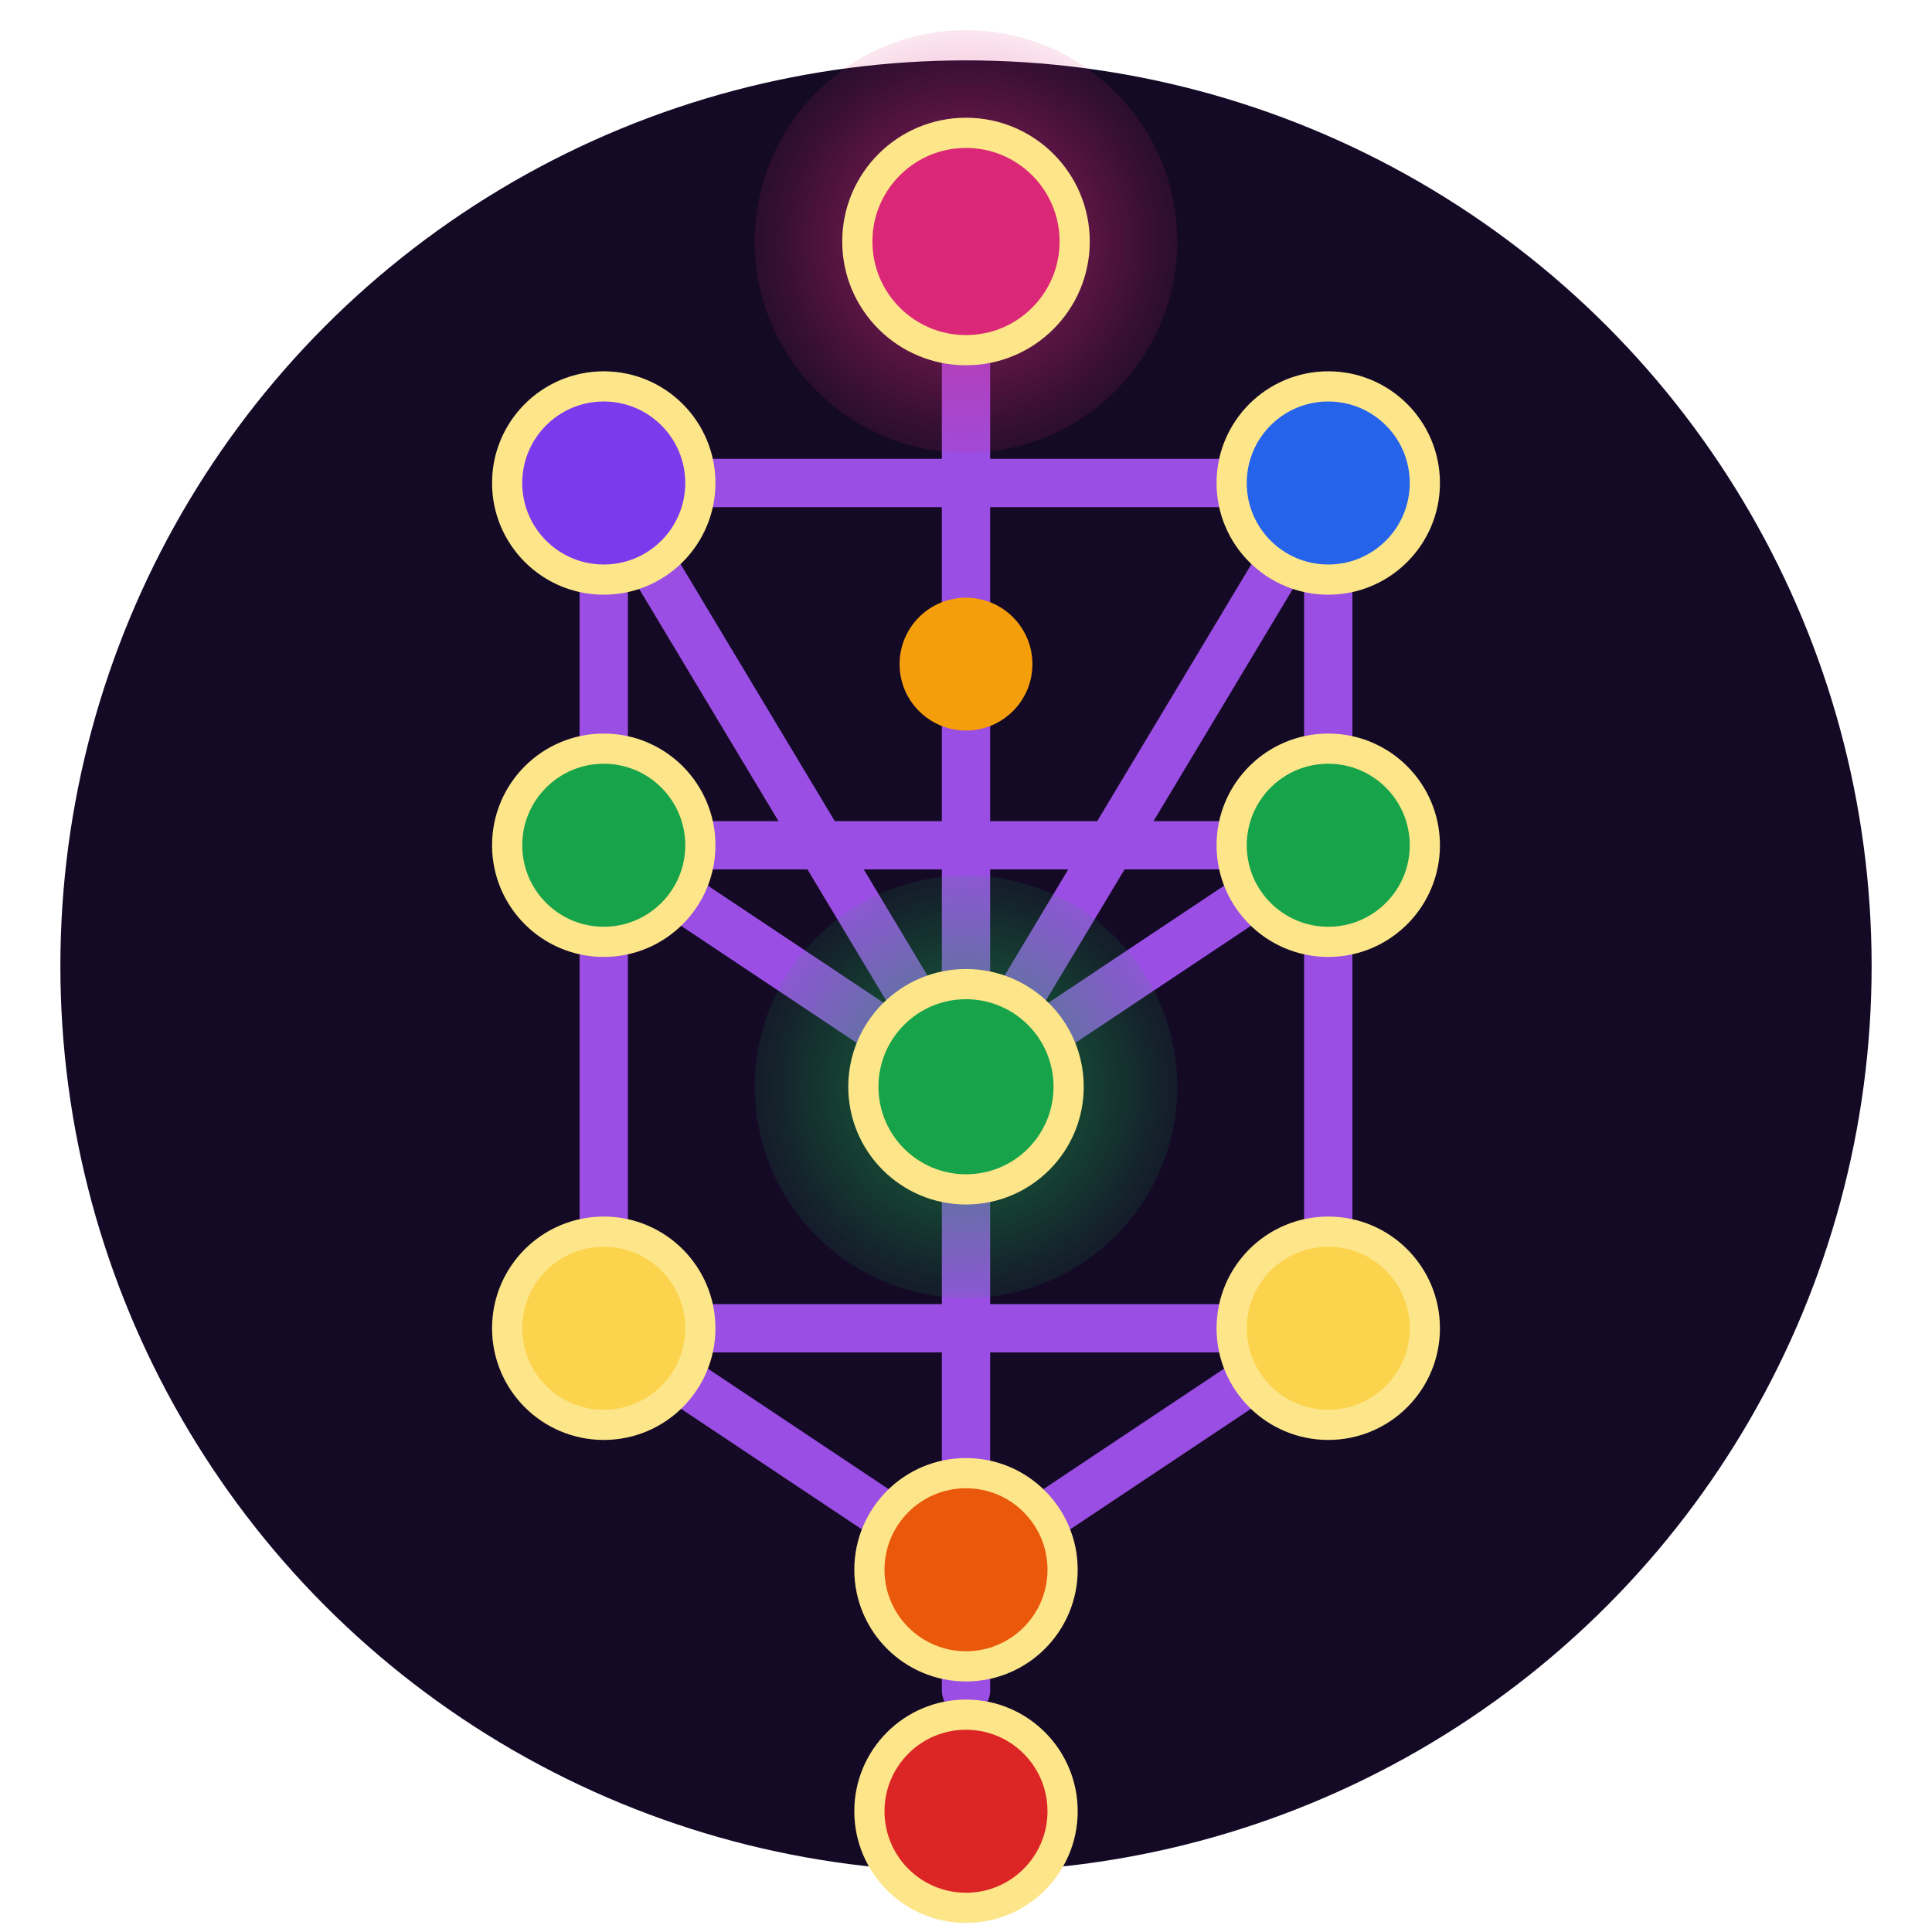 <svg xmlns="http://www.w3.org/2000/svg" viewBox="0 0 64 64" fill="none">
  <defs>
    <radialGradient id="glowKeter" cx="50%" cy="50%" r="60%">
      <stop offset="0%" stop-color="#DB2777" stop-opacity="0.7"/>
      <stop offset="70%" stop-color="#DB2777" stop-opacity="0.2"/>
      <stop offset="100%" stop-color="#DB2777" stop-opacity="0"/>
    </radialGradient>
    <radialGradient id="glowTiferet" cx="50%" cy="50%" r="60%">
      <stop offset="0%" stop-color="#16A34A" stop-opacity="0.7"/>
      <stop offset="70%" stop-color="#16A34A" stop-opacity="0.2"/>
      <stop offset="100%" stop-color="#16A34A" stop-opacity="0"/>
    </radialGradient>
  </defs>

  <!-- Fondo circular oscuro -->
  <circle cx="32" cy="32" r="30" fill="#140a26"/>

  <!-- Conexiones del Árbol de la Vida (simplificadas y legibles a 16px) -->
  <g stroke="#a855f7" stroke-width="1.6" stroke-linecap="round" stroke-linejoin="round" opacity="0.9">
    <!-- Columna central: Keter -> (Daat) -> Tiferet -> Yesod -> Malkut -->
    <path d="M32 8 L32 56"/>
    <!-- Columnas laterales -->
    <path d="M20 16 L20 44"/>
    <path d="M44 16 L44 44"/>
    <!-- Horizontales principales -->
    <path d="M20 16 L44 16"/>
    <path d="M20 28 L44 28"/>
    <path d="M20 44 L44 44"/>
    <!-- Diagonales hacia Tiferet -->
    <path d="M20 16 L32 36"/>
    <path d="M44 16 L32 36"/>
    <path d="M20 28 L32 36"/>
    <path d="M44 28 L32 36"/>
    <!-- Diagonales hacia Yesod -->
    <path d="M20 44 L32 52"/>
    <path d="M44 44 L32 52"/>
  </g>

  <!-- Sefirot (nodos) con colores y resaltado de Tiferet/Keter -->
  <g>
    <!-- Halos de resaltado para Keter y Tiferet -->
    <circle cx="32" cy="8" r="7" fill="url(#glowKeter)"/>
    <circle cx="32" cy="36" r="7" fill="url(#glowTiferet)"/>

    <!-- Keter (magenta) -->
    <circle cx="32" cy="8" r="3.6" fill="#DB2777" stroke="#FDE68A" stroke-width="1"/>
    <!-- Jojmá (violeta) / Biná (azul) -->
    <circle cx="20" cy="16" r="3.2" fill="#7C3AED" stroke="#FDE68A" stroke-width="1"/>
    <circle cx="44" cy="16" r="3.2" fill="#2563EB" stroke="#FDE68A" stroke-width="1"/>
    <!-- Daat (dorado) -->
    <circle cx="32" cy="22" r="2.2" fill="#F59E0B"/>
    <!-- Jesed (verde) / Guevurá (verde) -->
    <circle cx="20" cy="28" r="3.2" fill="#16A34A" stroke="#FDE68A" stroke-width="1"/>
    <circle cx="44" cy="28" r="3.2" fill="#16A34A" stroke="#FDE68A" stroke-width="1"/>
    <!-- Tiferet (verde) -->
    <circle cx="32" cy="36" r="3.4" fill="#16A34A" stroke="#FDE68A" stroke-width="1"/>
    <!-- Netsaj (amarillo) / Hod (amarillo) -->
    <circle cx="20" cy="44" r="3.2" fill="#FCD34D" stroke="#FDE68A" stroke-width="1"/>
    <circle cx="44" cy="44" r="3.2" fill="#FCD34D" stroke="#FDE68A" stroke-width="1"/>
    <!-- Yesod (naranja) / Malkut (rojo) -->
    <circle cx="32" cy="52" r="3.2" fill="#EA580C" stroke="#FDE68A" stroke-width="1"/>
    <circle cx="32" cy="60" r="3.2" fill="#DC2626" stroke="#FDE68A" stroke-width="1"/>
  </g>
</svg>
